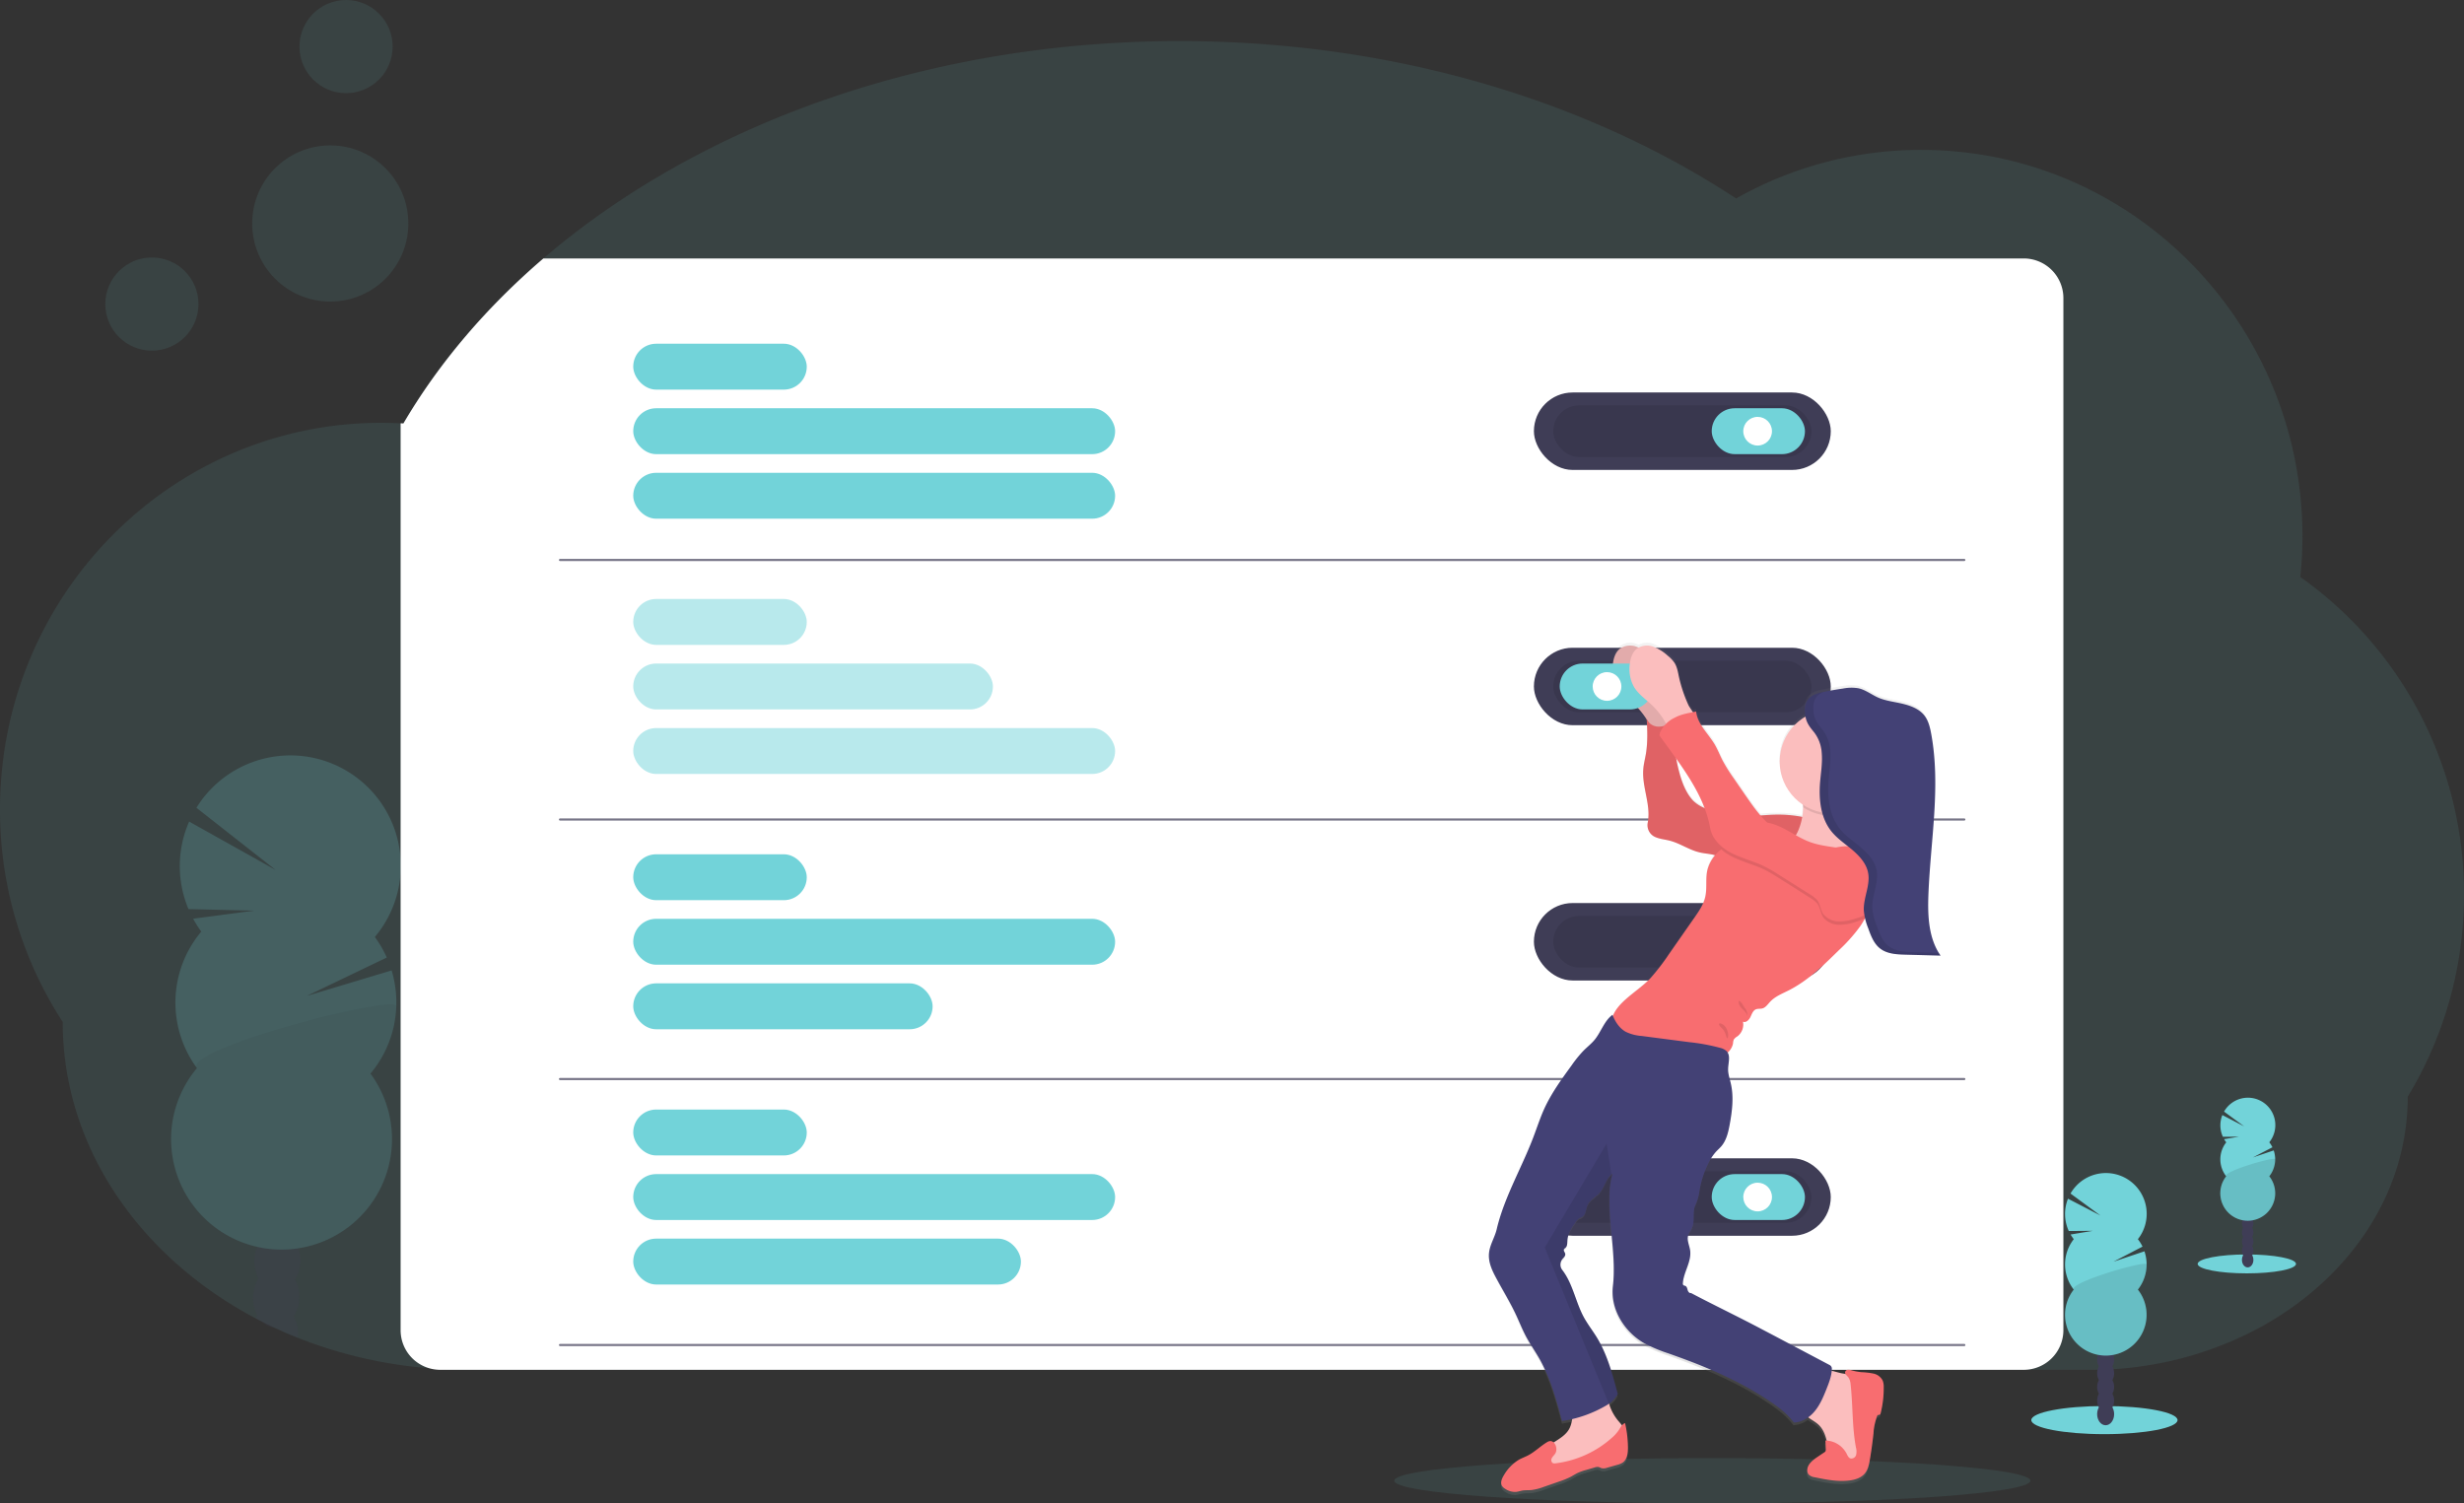 <svg id="ac370e99-250f-4203-ae2c-c306a69114f3" data-name="Layer 1" xmlns="http://www.w3.org/2000/svg" xmlns:xlink="http://www.w3.org/1999/xlink" width="1144" height="697.99" viewBox="0 0 1144 697.99"><rect x="0" y="0" width="1144" height="697.99" fill="#333333" stroke="none"/><defs><linearGradient id="b5f20e7f-16f1-44c3-85ac-2c33fb8e67f8" x1="2612.03" y1="795.18" x2="2612.03" y2="399.52" gradientTransform="matrix(-1, 0, 0, 1, 3436, 0)" gradientUnits="userSpaceOnUse"><stop offset="0" stop-color="gray" stop-opacity="0.25"/><stop offset="0.54" stop-color="gray" stop-opacity="0.12"/><stop offset="1" stop-color="gray" stop-opacity="0.1"/></linearGradient></defs><title>personal settings</title><path d="M1172,516.31a180.56,180.56,0,0,1-26.12,93.88c0,34.62-16.14,66-42.32,88.87a144.74,144.74,0,0,1-21.08,15.28c-.3.19-.61.37-.92.55-.56.33-1.12.66-1.69,1l-.53.31h0A164.61,164.61,0,0,1,998.24,737H245.17q-9,0-17.84-.72a211.15,211.15,0,0,1-61.06-14.14q-5.72-2.26-11.22-4.86-2.62-1.23-5.19-2.53c-1.07-.54-2.14-1.1-3.2-1.66A187.42,187.42,0,0,1,112.2,689.7c-34-29.23-55.08-69.61-55.08-114.21A180.5,180.5,0,0,1,28,476.82c0-99.14,79.24-179.51,177-179.51,3,0,6,.09,9,.25.43,0,.85,0,1.28.06,16.48-28.09,38.51-53.9,65-76.62,72.24-61.9,177.82-100.92,295.43-100.92,98.82,0,189.15,27.55,258.34,73.07A174.18,174.18,0,0,1,920,170.6c97.74,0,177,80.37,177,179.51a184.9,184.9,0,0,1-1,18.78A180,180,0,0,1,1172,516.31Z" transform="translate(-28 -101)" fill="#72d3d9" opacity="0.1"/><g opacity="0.2"><path d="M166.37,720.79c0,.46-.05.91-.1,1.35q-5.72-2.26-11.22-4.86a9.1,9.1,0,0,1-5.19-2.53c-1.07-.54-2.14-1.1-3.2-1.66a13.68,13.68,0,0,1,.81-1.46c2.06-3.26,5.19-5.3,8.64-5.19s6.44,2.34,8.29,5.71A16.87,16.87,0,0,1,166.37,720.79Z" transform="translate(-28 -101)" fill="#3f3d56"/><path d="M166.91,703.67a16.88,16.88,0,0,1-2.51,8.48c-2.06,3.25-5.19,5.29-8.64,5.18l-.71-.05a9.1,9.1,0,0,1-5.19-2.53,12.53,12.53,0,0,1-2.39-3.12,17.55,17.55,0,0,1,.54-17.12c2.06-3.26,5.19-5.3,8.64-5.19s6.44,2.34,8.29,5.71A16.87,16.87,0,0,1,166.91,703.67Z" transform="translate(-28 -101)" fill="#3f3d56"/><ellipse cx="156.75" cy="686.21" rx="14.01" ry="10.7" transform="translate(-562.06 720.24) rotate(-88.19)" fill="#3f3d56"/><ellipse cx="157.29" cy="669.09" rx="14.01" ry="10.7" transform="translate(-544.43 704.2) rotate(-88.19)" fill="#3f3d56"/><ellipse cx="157.83" cy="651.97" rx="14.01" ry="10.7" transform="matrix(0.03, -1, 1, 0.03, -526.79, 688.16)" fill="#3f3d56"/><path d="M121.47,533.55a49.66,49.66,0,0,1-3.8-6l28.26-3.73-30.42-.73a51.38,51.38,0,0,1,.31-40.64l40.12,22.45-36.75-28.85a51.28,51.28,0,1,1,82.84,60,51.12,51.12,0,0,1,5.55,9.53l-37.09,17.81,39.33-11.83A51.34,51.34,0,0,1,200,599.47a51.28,51.28,0,1,1-80.56-2.54,51.28,51.28,0,0,1,2-63.38Z" transform="translate(-28 -101)" fill="#72d3d9"/><path d="M212,568.13a51.06,51.06,0,0,1-12,31.34,51.28,51.28,0,1,1-80.56-2.54C112.87,588,212.18,562.37,212,568.13Z" transform="translate(-28 -101)" opacity="0.1"/></g><path d="M986,239.41V718.59A18.41,18.41,0,0,1,967.59,737H232.41a18.13,18.13,0,0,1-5.08-.72A18.38,18.38,0,0,1,214,718.59V504.75c0-1.09,0-2.17,0-3.25V297.56c.43,0,.85,0,1.28.06,16.48-28.09,38.51-53.9,65-76.62H967.59A18.41,18.41,0,0,1,986,239.41Z" transform="translate(-28 -101)" fill="#fff"/><rect x="712.17" y="182.23" width="137.83" height="35.96" rx="17.98" fill="#3f3d56"/><rect x="721.15" y="188.24" width="119.86" height="23.93" rx="11.97" opacity="0.1"/><rect x="794.73" y="189.55" width="43.28" height="21.31" rx="10.65" fill="#72d3d9"/><circle cx="816.04" cy="200.21" r="6.66" fill="#fff"/><rect x="712.17" y="419.28" width="137.83" height="35.96" rx="17.98" fill="#3f3d56"/><rect x="721.15" y="425.29" width="119.86" height="23.93" rx="11.97" opacity="0.1"/><rect x="794.73" y="426.6" width="43.28" height="21.31" rx="10.65" fill="#72d3d9"/><circle cx="816.04" cy="437.26" r="6.66" fill="#fff"/><rect x="712.17" y="537.8" width="137.83" height="35.96" rx="17.98" fill="#3f3d56"/><rect x="721.15" y="543.82" width="119.86" height="23.93" rx="11.97" opacity="0.1"/><rect x="794.73" y="545.13" width="43.28" height="21.31" rx="10.65" fill="#72d3d9"/><circle cx="816.04" cy="555.78" r="6.66" fill="#fff"/><rect x="294" y="159.59" width="80.57" height="21.31" rx="10.65" fill="#72d3d9"/><rect x="294" y="189.55" width="223.73" height="21.31" rx="10.65" fill="#72d3d9"/><rect x="294" y="219.52" width="223.73" height="21.31" rx="10.65" fill="#72d3d9"/><g opacity="0.5"><rect x="294" y="278.11" width="80.57" height="21.31" rx="10.65" fill="#72d3d9"/><rect x="294" y="308.08" width="167" height="21.31" rx="10.65" fill="#72d3d9"/><rect x="294" y="338.04" width="223.73" height="21.31" rx="10.65" fill="#72d3d9"/></g><rect x="294" y="396.64" width="80.57" height="21.31" rx="10.65" fill="#72d3d9"/><rect x="294" y="426.6" width="223.73" height="21.31" rx="10.65" fill="#72d3d9"/><rect x="294" y="456.57" width="139" height="21.31" rx="10.65" fill="#72d3d9"/><rect x="294" y="515.16" width="80.57" height="21.31" rx="10.65" fill="#72d3d9"/><rect x="294" y="545.13" width="223.73" height="21.31" rx="10.65" fill="#72d3d9"/><rect x="294" y="575.09" width="180" height="21.31" rx="10.65" fill="#72d3d9"/><line x1="260" y1="259.99" x2="912" y2="259.99" fill="none" stroke="#3f3d56" stroke-linecap="round" stroke-miterlimit="10" opacity="0.7"/><line x1="260" y1="380.49" x2="912" y2="380.49" fill="none" stroke="#3f3d56" stroke-linecap="round" stroke-miterlimit="10" opacity="0.7"/><line x1="260" y1="500.99" x2="912" y2="500.99" fill="none" stroke="#3f3d56" stroke-linecap="round" stroke-miterlimit="10" opacity="0.7"/><line x1="260" y1="624.49" x2="912" y2="624.49" fill="none" stroke="#3f3d56" stroke-linecap="round" stroke-miterlimit="10" opacity="0.7"/><ellipse cx="795" cy="687.49" rx="147.68" ry="10.5" fill="#72d3d9" opacity="0.1"/><circle cx="70.52" cy="141.18" r="21.63" fill="#72d3d9" opacity="0.1"/><circle cx="160.67" cy="21.63" r="21.63" fill="#72d3d9" opacity="0.1"/><circle cx="153.34" cy="103.76" r="36.25" fill="#72d3d9" opacity="0.1"/><rect x="712.17" y="300.75" width="137.83" height="35.96" rx="17.98" fill="#3f3d56"/><rect x="721.15" y="306.77" width="119.86" height="23.93" rx="11.97" opacity="0.1"/><path d="M753.17,762c1.57-.23,3.14-.55,4.68-.91a14.62,14.62,0,0,1-1.32,4.44c-1.53,2.9-4.52,4.65-7.27,6.43a2.25,2.25,0,0,0-2.84-.19c-3.31,2-5.95,4.82-9.46,6.54-1.23.6-2.51,1.08-3.71,1.75a20,20,0,0,0-7,7.23c-1,1.55-1.81,3.59-.83,5.13a4.44,4.44,0,0,0,1.42,1.27,8.08,8.08,0,0,0,4.87,1.45c1-.09,2-.47,3.09-.64,1.37-.24,2.77-.12,4.15-.24a24.26,24.26,0,0,0,5.84-1.51l6.87-2.4a39.68,39.68,0,0,0,5.65-2.32c1.09-.59,2.12-1.28,3.23-1.82a26,26,0,0,1,3.86-1.36l3.9-1.14a3.8,3.8,0,0,1,1.76-.23c.54.1,1,.44,1.55.58a4.68,4.68,0,0,0,2.5-.24l4.52-1.28a8.52,8.52,0,0,0,2.69-1.12c2.07-1.47,2.44-4.39,2.43-6.94A52.57,52.57,0,0,0,782.45,763a3.57,3.57,0,0,0-1.47,1.11,21.44,21.44,0,0,0-1.49-1.87,22.31,22.31,0,0,1-4.51-8.33,14.66,14.66,0,0,0,4-4.52c-2.39-9.11-4.84-18.36-9.7-26.4-1.59-2.62-3.41-5.08-5-7.66-4.73-7.5-5.7-17-11.11-24a4.16,4.16,0,0,1,0-4.88c.62-.82,1.62-1.59,1.43-2.61-.14-.73-.9-1.4-.61-2.08.14-.33.48-.51.74-.75.92-.86.8-2.31.89-3.57.2-3.18,2.09-6,3.91-8.56a5.26,5.26,0,0,1,1.44-1.56c.49-.3,1.07-.44,1.56-.74,1.72-1.09,1.6-3.62,2.42-5.5,1.08-2.48,3.8-3.73,5.58-5.74,2.27-2.56,2.85-6.12,5.24-8.35a6.13,6.13,0,0,1,.79-.64A40.24,40.24,0,0,0,775.15,658c-.23,13.53,3.13,27.53,1.56,41-1.24,10.66,5.27,21.29,14.5,26.62a69.31,69.31,0,0,0,11.29,4.79c5.78,2.07,11.54,4.2,17.21,6.58q6,2.52,11.84,5.41a147.35,147.35,0,0,1,14,7.81c5.56,3.57,11.13,7.19,15.08,12.52a11.94,11.94,0,0,0,6.66-2.45c1.52,1.2,3.36,2.11,4.79,3.44a14.46,14.46,0,0,1,3.8,7.46l-.6,0c.07,1.33.13,2.66.2,4a1.7,1.7,0,0,1-.15,1,1.81,1.81,0,0,1-.54.49l-3.08,2.09c-2.24,1.51-4.71,3.42-4.83,6.13a3.12,3.12,0,0,0,.67,2.19,4.72,4.72,0,0,0,2.74,1.24c5.36,1.13,10.85,2.23,16.28,1.5,2.58-.35,5.25-1.2,6.93-3.2,1.54-1.82,2-4.29,2.42-6.64.67-4,1.23-8.09,1.67-12.15a26.86,26.86,0,0,1,1.66-8.07,1,1,0,0,1,.43-.54c.23-.1.5,0,.74-.1s.4-.47.48-.77a47.71,47.71,0,0,0,1.43-12.08,8.14,8.14,0,0,0-.47-3.11,6.28,6.28,0,0,0-4.28-3.3,34.09,34.09,0,0,0-5.53-.66,27.46,27.46,0,0,1-4.59-.84,4.2,4.2,0,0,0-1.91-.25,1.34,1.34,0,0,0-1.16,1.33,1.71,1.71,0,0,0,.24.65l-1.56-.31c-1.26-.23-3-.78-4.89-1.24q0-.48.06-1a1.89,1.89,0,0,0-1.06-1.72l-26.42-14.12-4.94-2.64c-10.82-5.79-22-11.14-32.85-16.93-.72.22-1.32-.61-1.53-1.35s-.36-1.62-1.05-1.95c-.34-.16-.79-.15-1-.44a1.19,1.19,0,0,1-.19-.89c.35-5.27,4.12-10.13,3.37-15.35-.32-2.23-1.47-4.43-1-6.62.35-1.51,1.43-2.74,2-4.18,1.3-3.22,0-7.09,1.42-10.24a23.71,23.71,0,0,0,1.91-6.52,44.79,44.79,0,0,1,4-12.94,23.35,23.35,0,0,1,3.72-5.67c.79-.86,1.68-1.63,2.44-2.52,2.3-2.75,3.15-6.41,3.8-10,1.18-6.41,2-13.06.52-19.42-.5-2.16-1.26-4.31-1.23-6.53,0-2.66,1.07-5.71-.22-7.84a6.9,6.9,0,0,0,2.49-4.27,5.52,5.52,0,0,1,.35-1.77,5.14,5.14,0,0,1,1.67-1.5,6.91,6.91,0,0,0,2.58-6.87c1.37.62,2.81-.77,3.46-2.14s1.14-3,2.53-3.62c.94-.4,2-.16,3-.42,1.59-.41,2.56-2,3.68-3.17,2.28-2.46,5.51-3.73,8.5-5.24,8.86-4.51,16.08-11.64,23.15-18.66a78.38,78.38,0,0,0,10-11.26c.79-1.17,1.51-2.38,2.19-3.62l.18-.09.06.22c.11.44.24.88.37,1.31.32,1,.68,2.07,1,3.09,1.08,3,2.25,6.2,4.45,8.47a10.48,10.48,0,0,0,2.28,1.77,15.3,15.3,0,0,0,5.87,1.76c.78.1,1.57.16,2.36.2s1.58.07,2.36.09l16.18.43c-5.56-8.06-6-18.54-5.63-28.35.93-25.2,5.84-50.63,1.28-75.43-.55-3-1.28-6-3.11-8.41-2.4-3.15-6.34-4.67-10.18-5.56s-7.83-1.32-11.42-2.93c-3-1.37-5.76-3.57-9-4.29a19.82,19.82,0,0,0-7.2.12q-4.38.65-8.71,1.54l-.7.15H874l-.48.11-.13,0-.43.1-.16,0-.4.11-.18.05-.37.12-.21.07-.34.11-.22.09-.32.12-.24.1-.29.13-.24.12-.27.13-.24.14-.25.14-.24.16-.23.15-.24.17-.2.16-.23.2-.19.17a2.39,2.39,0,0,0-.22.23l-.17.17a3,3,0,0,0-.22.28c0,.05-.09.1-.13.16s-.18.26-.27.41l0,.06a6.09,6.09,0,0,0-.55,1.19c-.07.21-.14.42-.19.63a9.54,9.54,0,0,0-.22,1.3c0,.22,0,.45-.05.67,0,.44,0,.89,0,1.33a19.62,19.62,0,0,0,.25,2.24,24.37,24.37,0,0,0-1.16,41.23,10.94,10.94,0,0,1,.08,1.19v.26a33,33,0,0,1-.44,4.22,58.66,58.66,0,0,0-12-1.07c-2.4,0-4.82.22-7.24.41a109.13,109.13,0,0,1-7.24-9.8l-5.34-7.83a74.58,74.58,0,0,1-5-8c-1.31-2.54-2.33-5.24-3.79-7.7-3-5.07-7.9-9.38-8.51-15.25l-1.41.29c-.77-1.26-1.74-2.59-2.1-3.32a65.55,65.55,0,0,1-4.44-13c-.49-2.32-.86-4.74-2.13-6.74a15.19,15.19,0,0,0-3.11-3.3,20.57,20.57,0,0,0-6.66-4.2,8.61,8.61,0,0,0-6.81.4,10,10,0,0,0-1-.4,8.25,8.25,0,0,0-7.56.88c-2.1,1.61-3,4.37-3.32,7a17.28,17.28,0,0,0,1.78,10.62c2,3.58,5.58,6,8.54,8.84a34.59,34.59,0,0,1,5.37,6.68,73.16,73.16,0,0,1-.41,16.21c-.38,2.3-1,4.56-1.18,6.88-.73,8.38,3.63,16.76,2.07,25a6.1,6.1,0,0,0,2.83,6.47c2.24,1.21,4.86,1.37,7.32,2,4.83,1.24,9,4.33,13.88,5.48,2.25.54,4.59.64,6.83,1.24l.35.11a16.27,16.27,0,0,0-3.59,6.82c-1,4.2-.06,8.69-1.06,12.89-.82,3.46-2.88,6.48-4.91,9.41q-5.86,8.48-11.74,17a104.13,104.13,0,0,1-8.65,11.37c-5.39,5.89-14.69,10.56-17.43,17.64-.06-.17-.14-.34-.2-.51-3.88,2.85-5.33,8.16-8.42,11.85-1.51,1.79-3.37,3.24-5,4.9a56.54,56.54,0,0,0-5.53,6.87c-4.6,6.38-9.23,12.79-12.52,19.94-1.72,3.72-3.05,7.59-4.42,11.44-5.38,15.17-14.16,29.56-17.81,45.25-.89,3.83-3.22,7.29-3.57,11.21-.39,4.18,1.52,8.2,3.5,11.89,3,5.64,6.34,11.12,9,16.92,1.57,3.38,2.93,6.87,4.68,10.17,1.91,3.6,4.25,6.94,6.25,10.49C747.78,742,750.58,752.07,753.17,762Zm66.16-286.55-.48-.24A16.57,16.57,0,0,1,814,472c-4.31-4.6-6.16-11.53-7.51-17.72-.16-.74-.3-1.47-.43-2.21C811.29,459.5,816.23,467.18,819.33,475.47Z" transform="translate(-28 -101)" fill="url(#b5f20e7f-16f1-44c3-85ac-2c33fb8e67f8)"/><path d="M799.68,415.4c-.49-2.31-.85-4.71-2.12-6.69a15.16,15.16,0,0,0-3.12-3.28,20.74,20.74,0,0,0-6.68-4.17,8.34,8.34,0,0,0-7.56.87c-2.11,1.6-3,4.34-3.33,7a17.07,17.07,0,0,0,1.78,10.55c2.05,3.56,5.59,5.94,8.56,8.78a34.39,34.39,0,0,1,5.58,7,20.21,20.21,0,0,0,2.54,3.72,4.84,4.84,0,0,0,4,1.61,7,7,0,0,0,3.27-1.93c1.22-1.07,4.5-3,4.6-4.67.08-1.37-2.48-4.47-3.11-5.76A65.41,65.41,0,0,1,799.68,415.4Z" transform="translate(-28 -101)" fill="#fbbebe"/><path d="M799.68,415.4c-.49-2.31-.85-4.71-2.12-6.69a15.16,15.16,0,0,0-3.12-3.28,20.74,20.74,0,0,0-6.68-4.17,8.34,8.34,0,0,0-7.56.87c-2.11,1.6-3,4.34-3.33,7a17.07,17.07,0,0,0,1.78,10.55c2.05,3.56,5.59,5.94,8.56,8.78a34.39,34.39,0,0,1,5.58,7,20.21,20.21,0,0,0,2.54,3.72,4.84,4.84,0,0,0,4,1.61,7,7,0,0,0,3.27-1.93c1.22-1.07,4.5-3,4.6-4.67.08-1.37-2.48-4.47-3.11-5.76A65.41,65.41,0,0,1,799.68,415.4Z" transform="translate(-28 -101)" opacity="0.1"/><path d="M868.85,481.23a58.88,58.88,0,0,0-16.18-2c-9.11.13-18.49,2.34-27.17-.46A47.4,47.4,0,0,1,819,476a16.58,16.58,0,0,1-4.86-3.19c-4.32-4.57-6.18-11.46-7.52-17.6a117.44,117.44,0,0,1-2.05-18.73c-2.25,1.05-4.63,2.08-7.1,1.87s-5-2.11-5-4.59c.37,5.82.64,11.71-.33,17.45-.38,2.28-1,4.53-1.17,6.83-.74,8.33,3.63,16.65,2.07,24.86a6,6,0,0,0,2.83,6.42c2.24,1.21,4.87,1.36,7.33,2,4.83,1.23,9,4.3,13.9,5.45,2.25.53,4.6.63,6.84,1.23,3.19.85,6.1,2.68,9.36,3.25,2.44.44,5,.14,7.43.35,2.15.18,4.25.74,6.41.8,5.28.13,10.26-2.85,13.76-6.81S866.63,486,868.85,481.23Z" transform="translate(-28 -101)" fill="#f86d70"/><path d="M868.85,481.23a58.88,58.88,0,0,0-16.18-2c-9.11.13-18.49,2.34-27.17-.46A47.4,47.4,0,0,1,819,476a16.58,16.58,0,0,1-4.86-3.19c-4.32-4.57-6.18-11.46-7.52-17.6a117.44,117.44,0,0,1-2.05-18.73c-2.25,1.05-4.63,2.08-7.1,1.87s-5-2.11-5-4.59c.37,5.82.64,11.71-.33,17.45-.38,2.28-1,4.53-1.17,6.83-.74,8.33,3.63,16.65,2.07,24.86a6,6,0,0,0,2.83,6.42c2.24,1.21,4.87,1.36,7.33,2,4.83,1.23,9,4.3,13.9,5.45,2.25.53,4.6.63,6.84,1.23,3.19.85,6.1,2.68,9.36,3.25,2.44.44,5,.14,7.43.35,2.15.18,4.25.74,6.41.8,5.28.13,10.26-2.85,13.76-6.81S866.63,486,868.85,481.23Z" transform="translate(-28 -101)" opacity="0.1"/><path d="M883.31,738.67a13.69,13.69,0,0,1,4.67,1.46,11,11,0,0,1,4.06,5.48c2.18,5.38,2.63,11.3,2.73,17.11.08,4.69-.08,9.49-1.76,13.87a8.83,8.83,0,0,1-2.31,3.63,8.33,8.33,0,0,1-3.18,1.54c-2.51.69-5.41.68-7.46-.92-2.28-1.78-2.85-4.93-3.33-7.78-.65-3.84-1.57-7.93-4.43-10.58-2.12-2-5.16-3-6.7-5.42-1.84-2.91-.87-6.71.3-9.95,1-2.81,2.51-8.5,5.45-9.94S880.26,738.12,883.31,738.67Z" transform="translate(-28 -101)" fill="#fbbebe"/><path d="M775,752.47a22.15,22.15,0,0,0,4.58,8.51c1.3,1.5,2.93,3.32,2.25,5.18a4.82,4.82,0,0,1-1.23,1.65c-9.66,9.44-23.17,14-36.57,15.72a1.29,1.29,0,0,1-.65,0c-.39-.17-.49-.67-.53-1.1a13.51,13.51,0,0,1,0-4.21c.65-3.27,3.52-5.58,6.33-7.39s5.88-3.55,7.44-6.5c1.95-3.66,1.13-8.43,3.45-11.86,1.88-2.79,5.38-4,8.71-4.5,1.15-.18,3.6-1.44,4.58-.86S774.66,751.32,775,752.47Z" transform="translate(-28 -101)" fill="#fbbebe"/><path d="M884.63,738.33a1.33,1.33,0,0,1,1.16-1.32,4.35,4.35,0,0,1,1.91.24,26.5,26.5,0,0,0,4.59.85,34.07,34.07,0,0,1,5.54.65,6.27,6.27,0,0,1,4.29,3.27,8.12,8.12,0,0,1,.47,3.1,47.06,47.06,0,0,1-1.43,12c-.08.3-.2.65-.49.76s-.5,0-.73.11a.9.9,0,0,0-.43.54,26.42,26.42,0,0,0-1.67,8c-.44,4-1,8.06-1.67,12.06-.39,2.34-.88,4.8-2.42,6.6-1.69,2-4.36,2.83-6.94,3.18-5.44.72-10.93-.37-16.3-1.49a4.77,4.77,0,0,1-2.75-1.23,3.09,3.09,0,0,1-.67-2.18c.12-2.69,2.6-4.59,4.83-6.09l3.09-2.07a1.6,1.6,0,0,0,.54-.49,1.67,1.67,0,0,0,.15-1l-.2-4a11.33,11.33,0,0,1,9.87,6.14c.42.85.83,1.84,1.71,2.17a2.26,2.26,0,0,0,2.69-1.63,6.93,6.93,0,0,0-.09-3.47c-1.81-9.67-1.38-19.61-2.48-29.38a6.63,6.63,0,0,0-1-3.1C885.73,739.88,884.74,739.23,884.63,738.33Z" transform="translate(-28 -101)" fill="#f86d70"/><rect x="752.15" y="409.08" width="43.28" height="21.31" rx="10.65" transform="translate(1519.58 738.47) rotate(180)" fill="#72d3d9"/><circle cx="746.12" cy="318.73" r="6.66" fill="#fff"/><path d="M750.11,775.82c-.45.75-1.16,1.33-1.58,2.1a1.8,1.8,0,0,0,.34,2.35,2.32,2.32,0,0,0,1.43.14,48.11,48.11,0,0,0,26-11.78,18.21,18.21,0,0,0,3.19-3.49c.85-1.29,1.57-2.87,3-3.41a51.92,51.92,0,0,1,1.34,11.45c0,2.54-.36,5.43-2.43,6.9a8.63,8.63,0,0,1-2.7,1.1l-4.52,1.28a4.81,4.81,0,0,1-2.51.24c-.53-.14-1-.48-1.55-.58a3.8,3.8,0,0,0-1.76.23l-3.91,1.14a24.86,24.86,0,0,0-3.86,1.35c-1.12.53-2.15,1.21-3.24,1.8a38.78,38.78,0,0,1-5.66,2.3l-6.87,2.39a24.91,24.91,0,0,1-5.85,1.5c-1.38.12-2.79,0-4.16.23-1,.18-2,.56-3.1.64a8.11,8.11,0,0,1-4.87-1.44,4.53,4.53,0,0,1-1.42-1.26c-1-1.53-.13-3.55.83-5.1a20.16,20.16,0,0,1,7-7.18c1.2-.66,2.49-1.14,3.72-1.74,3.51-1.7,6.16-4.54,9.47-6.48C749.57,768.67,751.58,773.4,750.11,775.82Z" transform="translate(-28 -101)" fill="#f86d70"/><path d="M846.69,498.94a28.57,28.57,0,0,0,12.16,4.73,49.5,49.5,0,0,0,6.88.37,174.85,174.85,0,0,0,28.63-2.39c-3.76-4.15-7.57-8.59-9-14a23.11,23.11,0,0,1-.44-8.77,66,66,0,0,1,2.68-11,77.63,77.63,0,0,1-12.1-.31c-2.29-.24-7.91-2.32-9.9-.74s-.46,6.67-.43,9.06a2.26,2.26,0,0,1,0,.26,28.93,28.93,0,0,1-2.31,10.58C860,493.19,853.8,498.51,846.69,498.94Z" transform="translate(-28 -101)" fill="#fbbebe"/><path d="M865.18,475.84a24.06,24.06,0,0,0,19.75,3,66,66,0,0,1,2.68-11,77.63,77.63,0,0,1-12.1-.31c-2.29-.24-7.91-2.32-9.9-.74S865.15,473.45,865.18,475.84Z" transform="translate(-28 -101)" opacity="0.1"/><circle cx="850.38" cy="353.54" r="24.11" fill="#fbbebe"/><path d="M776.09,576.53a11.23,11.23,0,0,0,5.44,9.67,21.69,21.69,0,0,0,5.9,2.08c11,2.66,22.32,4.8,33.65,4.15a18.49,18.49,0,0,0,7.14-1.5,7.66,7.66,0,0,0,4.41-5.51,5.18,5.18,0,0,1,.34-1.75,5.11,5.11,0,0,1,1.67-1.49,6.84,6.84,0,0,0,2.59-6.82c1.37.62,2.81-.77,3.46-2.13s1.15-3,2.53-3.59c.94-.4,2-.16,3-.42,1.59-.41,2.56-2,3.68-3.15,2.28-2.44,5.53-3.7,8.51-5.21,8.88-4.47,16.11-11.56,23.2-18.53a77.76,77.76,0,0,0,10-11.18,41.2,41.2,0,0,0,2.2-3.6,101.82,101.82,0,0,0,5.55-12.71c.9-2.34,1.81-4.8,1.44-7.28,0-.22-.08-.44-.13-.67a14,14,0,0,0-2.19-4.42c-2.45-3.6-5.66-7-9.88-8.12s-8.42.23-12.71,1.14a31.85,31.85,0,0,1-4.31.66c-4.54.32-9-.9-13.42-2.11l-4.78-1.32c-2.39-.66-3.59-3.55-6-4.06a8.12,8.12,0,0,0-3.25.17c-4.91.93-9.87,2.14-14.2,4.64a21.32,21.32,0,0,0-2.76,1.88,17.47,17.47,0,0,0-6.42,9.47c-1,4.17-.06,8.63-1.06,12.8-.82,3.44-2.89,6.44-4.91,9.34L803,543.83a104.13,104.13,0,0,1-8.66,11.28C788,562,776.26,567.18,776.09,576.53Z" transform="translate(-28 -101)" fill="#f86d70"/><path d="M807.53,415.4c-.49-2.31-.85-4.71-2.12-6.69a15.16,15.16,0,0,0-3.12-3.28,20.74,20.74,0,0,0-6.68-4.17,8.34,8.34,0,0,0-7.56.87c-2.11,1.6-3,4.34-3.33,7a17.07,17.07,0,0,0,1.78,10.55c2,3.56,5.59,5.94,8.56,8.78a34.39,34.39,0,0,1,5.58,7,20.21,20.21,0,0,0,2.54,3.72,4.84,4.84,0,0,0,4,1.61,7,7,0,0,0,3.27-1.93c1.22-1.07,4.5-3,4.6-4.67.08-1.37-2.48-4.47-3.11-5.76A65.41,65.41,0,0,1,807.53,415.4Z" transform="translate(-28 -101)" fill="#fbbebe"/><path d="M722.81,694.64c3,5.6,6.34,11,9.05,16.8,1.57,3.37,2.93,6.83,4.68,10.11,1.91,3.57,4.26,6.89,6.26,10.41,5,8.9,7.83,18.94,10.42,28.83a57.39,57.39,0,0,0,20.52-7.22,12.9,12.9,0,0,0,1.23-.79,14.52,14.52,0,0,0,4.14-4.57c-2.39-9-4.84-18.23-9.71-26.22-1.59-2.6-3.41-5-5-7.61-4.73-7.45-5.71-16.84-11.12-23.81a4.08,4.08,0,0,1,0-4.84c.62-.81,1.62-1.58,1.43-2.59-.14-.73-.9-1.39-.61-2.07.14-.33.48-.51.74-.75.92-.84.8-2.29.89-3.53.2-3.16,2.09-5.93,3.92-8.51a5.34,5.34,0,0,1,1.44-1.55c.49-.3,1.07-.44,1.56-.74,1.72-1.07,1.6-3.59,2.43-5.46,1.08-2.46,3.8-3.71,5.59-5.7,2.27-2.54,2.84-6.07,5.24-8.29a7.11,7.11,0,0,1,.79-.64,39.7,39.7,0,0,0-1.41,11.61c-.23,13.44,3.13,27.34,1.56,40.69-1.24,10.58,5.28,21.14,14.52,26.44a70.28,70.28,0,0,0,11.31,4.76c5.78,2.05,11.56,4.16,17.23,6.53,4,1.66,8,3.46,11.86,5.37a146,146,0,0,1,14,7.76c5.57,3.54,11.15,7.14,15.1,12.43,3.83-.1,7.34-2.4,9.76-5.37s3.93-6.56,5.34-10.11c1.23-3.07,2.45-6.22,2.54-9.53a1.9,1.9,0,0,0-1.06-1.71l-26.46-14-5-2.62c-10.83-5.75-22-11.07-32.89-16.81-.73.21-1.33-.62-1.54-1.34s-.36-1.62-1.05-1.94c-.35-.16-.79-.16-1-.44a1.2,1.2,0,0,1-.18-.88c.35-5.24,4.13-10.06,3.37-15.25-.32-2.22-1.47-4.4-1-6.57.35-1.51,1.43-2.73,2-4.16,1.29-3.2,0-7,1.42-10.17a23.34,23.34,0,0,0,1.91-6.48,43.88,43.88,0,0,1,4.05-12.84,23.18,23.18,0,0,1,3.72-5.64c.8-.85,1.69-1.62,2.44-2.5,2.31-2.73,3.15-6.37,3.81-9.88,1.18-6.37,2-13,.52-19.29-.5-2.15-1.26-4.28-1.23-6.49,0-2.91,1.31-6.32-.71-8.43a6.6,6.6,0,0,0-3-1.52,90.43,90.43,0,0,0-14.35-2.65L790.22,582a20.28,20.28,0,0,1-7.35-1.91c-3-1.65-5-4.72-6.2-7.92-3.88,2.83-5.34,8.1-8.43,11.76-1.51,1.79-3.37,3.23-5,4.87a55.11,55.11,0,0,0-5.54,6.83c-4.61,6.33-9.25,12.71-12.55,19.8-1.71,3.69-3,7.54-4.42,11.36-5.39,15.07-14.18,29.37-17.83,44.94-.9,3.81-3.23,7.24-3.58,11.14C718.91,687,720.82,691,722.81,694.64Z" transform="translate(-28 -101)" fill="#434175"/><path d="M838.53,569.54a6.85,6.85,0,0,1,.81,3.26c-.49-2.44-3.85-3.79-4.06-6.2-.1-1.11.1-1.06.79-.47C837.12,567,837.57,568.58,838.53,569.54Z" transform="translate(-28 -101)" opacity="0.1"/><path d="M828.32,576.94a5.15,5.15,0,0,1,1.53,2.26,5.75,5.75,0,0,1,.3,3.93c-.49-.23-.66-.83-.81-1.36a9.38,9.38,0,0,0-1-2.33c-.4-.63-2.23-2.13-2.21-2.82C826.1,575.58,827.83,576.57,828.32,576.94Z" transform="translate(-28 -101)" opacity="0.1"/><path d="M827.14,495.35a25.23,25.23,0,0,0,5.08,3.38c4.78,2.42,10.07,3.69,14.88,6a72.17,72.17,0,0,1,6.9,4c4.77,3,9.53,6,14.29,9.05a15.75,15.75,0,0,1,3.15,2.39c1.72,1.84,1.71,5,3.28,7a9.4,9.4,0,0,0,6.93,3.2,22.5,22.5,0,0,0,7.73-1.3,38.24,38.24,0,0,0,4.42-1.61,20.47,20.47,0,0,0,4.24-2.42,12.19,12.19,0,0,0,5-7.89,15.58,15.58,0,0,0-.85-6.44,25.11,25.11,0,0,0-1.52-3.91,15.17,15.17,0,0,0-1.22-2.05c-3.28-4.65-9.06-6.84-14.65-7.93-2.95-.57-5.95-.92-8.91-1.42a31.85,31.85,0,0,1-4.31.66c-4.54.32-9-.9-13.42-2.11l-4.78-1.32c-2.39-.66-3.59-3.55-6-4.06a8.12,8.12,0,0,0-3.25.17c-4.91.93-9.87,2.14-14.2,4.64A21.32,21.32,0,0,0,827.14,495.35Z" transform="translate(-28 -101)" opacity="0.1"/><path d="M815.49,431.36c.61,5.83,5.53,10.11,8.53,15.14,1.46,2.45,2.48,5.13,3.79,7.66a75,75,0,0,0,5,8l5.35,7.77c3.15,4.57,6.33,9.18,10.35,13,7,1.19,12.9,6.4,19.55,8.93,5.33,2,11.13,2.3,16.72,3.39s11.37,3.27,14.65,7.93a20.83,20.83,0,0,1,2.74,6,15.54,15.54,0,0,1,.85,6.43,12.19,12.19,0,0,1-5,7.9,27.71,27.71,0,0,1-8.65,4,22.74,22.74,0,0,1-7.73,1.3,9.44,9.44,0,0,1-6.94-3.2c-1.56-2-1.55-5.19-3.27-7a15.75,15.75,0,0,0-3.15-2.39l-14.29-9a72.17,72.17,0,0,0-6.9-4c-4.81-2.35-10.1-3.62-14.88-6s-9.23-6.41-10.17-11.68c-2.91-16.19-14.12-29.84-23.7-43.21.31-.06.22-.78.33-1.08a14,14,0,0,1,7-7.08C808.75,432.5,812.17,432.07,815.49,431.36Z" transform="translate(-28 -101)" fill="#f86d70"/><path d="M866,431.48a8.87,8.87,0,0,1,1-5.08c1.59-2.64,4.91-3.57,7.93-4.19s5.8-1.1,8.72-1.52a20.1,20.1,0,0,1,7.21-.13c3.26.72,6,2.91,9,4.26,3.6,1.61,7.6,2,11.44,2.92s7.79,2.39,10.2,5.52c1.83,2.37,2.56,5.4,3.11,8.35,4.57,24.63-.35,49.89-1.28,74.92-.37,9.74.07,20.15,5.64,28.16l-16.21-.43c-4.15-.11-8.61-.33-11.87-2.89-2.88-2.25-4.24-5.88-5.46-9.31a29,29,0,0,1-2.08-8.35c-.25-5.88,3.09-11.65,2-17.44-.81-4.32-4-7.82-7.32-10.65s-7.1-5.3-9.83-8.75c-4.85-6.15-5.78-14.54-5.18-22.35.36-4.64,1.2-9.29.79-13.93a17.53,17.53,0,0,0-3.67-9.76C867.59,437.75,866.24,435.83,866,431.48Z" transform="translate(-28 -101)" fill="#434175"/><path d="M867,426.4c1.56-2.6,4.8-3.54,7.77-4.15a7.67,7.67,0,0,0-3.85,3,9,9,0,0,0-1,5.09c.22,4.35,1.57,6.27,4.15,9.35a17.44,17.44,0,0,1,3.68,9.76c.4,4.64-.43,9.28-.79,13.93-.61,7.8.32,16.2,5.18,22.35,2.72,3.45,6.47,5.91,9.83,8.75s6.51,6.33,7.32,10.65c1.08,5.78-2.26,11.56-2,17.44a28.51,28.51,0,0,0,2.07,8.34c1.23,3.44,2.59,7.07,5.46,9.32,3.26,2.56,7.73,2.78,11.88,2.89l11.48.3c.25.42.52.84.8,1.25l-16.21-.43c-4.15-.11-8.61-.33-11.87-2.89-2.88-2.25-4.24-5.88-5.46-9.31a29,29,0,0,1-2.08-8.35c-.25-5.88,3.09-11.65,2-17.44-.81-4.32-4-7.82-7.32-10.65s-7.1-5.3-9.83-8.75c-4.85-6.15-5.78-14.54-5.18-22.35.36-4.64,1.2-9.29.79-13.93a17.53,17.53,0,0,0-3.67-9.76c-2.58-3.08-3.93-5-4.16-9.35A8.87,8.87,0,0,1,867,426.4Z" transform="translate(-28 -101)" opacity="0.1"/><path d="M745.22,680.23,775,752.78a14.52,14.52,0,0,0,4.14-4.57c-2.39-9-4.84-18.23-9.71-26.22-1.59-2.6-3.41-5-5-7.61-4.73-7.45-5.71-16.84-11.12-23.81a4.08,4.08,0,0,1,0-4.84c.62-.81,1.62-1.58,1.43-2.59-.14-.73-.9-1.39-.61-2.07.14-.33.48-.51.74-.75.92-.84.8-2.29.89-3.53.2-3.16,2.09-5.93,3.92-8.51a5.34,5.34,0,0,1,1.44-1.55c.49-.3,1.07-.44,1.56-.74,1.72-1.07,1.6-3.59,2.43-5.46,1.08-2.46,3.8-3.71,5.59-5.7,2.27-2.54,2.84-6.07,5.24-8.29l.21-.52-2.25-14Z" transform="translate(-28 -101)" opacity="0.1"/><ellipse cx="977.05" cy="659.35" rx="33.95" ry="6.53" fill="#72d3d9"/><ellipse cx="977.62" cy="656.57" rx="3.95" ry="5.17" fill="#3f3d56"/><ellipse cx="977.62" cy="650.25" rx="3.95" ry="5.17" fill="#3f3d56"/><ellipse cx="977.62" cy="643.92" rx="3.95" ry="5.17" fill="#3f3d56"/><ellipse cx="977.62" cy="637.6" rx="3.95" ry="5.17" fill="#3f3d56"/><ellipse cx="977.62" cy="631.27" rx="3.95" ry="5.17" fill="#3f3d56"/><ellipse cx="977.62" cy="624.95" rx="3.95" ry="5.17" fill="#3f3d56"/><ellipse cx="977.62" cy="618.63" rx="3.95" ry="5.17" fill="#3f3d56"/><path d="M990.82,676.35a18.78,18.78,0,0,1-1.47-2.17l10.38-1.71-11.23.09a19,19,0,0,1-.36-15l15.07,7.81-13.9-10.21a18.94,18.94,0,1,1,31.27,21.19,18.34,18.34,0,0,1,2.16,3.45l-13.48,7,14.38-4.82a19.07,19.07,0,0,1,1,6.07,18.85,18.85,0,0,1-4.06,11.71,18.93,18.93,0,1,1-29.76,0,18.94,18.94,0,0,1,0-23.41Z" transform="translate(-28 -101)" fill="#72d3d9"/><path d="M1024.64,688.05a18.85,18.85,0,0,1-4.06,11.71,18.93,18.93,0,1,1-29.76,0C988.28,696.54,1024.64,685.93,1024.64,688.05Z" transform="translate(-28 -101)" opacity="0.1"/><ellipse cx="1043.17" cy="586.83" rx="22.83" ry="4.39" fill="#72d3d9"/><ellipse cx="1043.56" cy="584.97" rx="2.66" ry="3.48" fill="#3f3d56"/><ellipse cx="1043.56" cy="580.72" rx="2.66" ry="3.48" fill="#3f3d56"/><ellipse cx="1043.56" cy="576.46" rx="2.66" ry="3.48" fill="#3f3d56"/><ellipse cx="1043.56" cy="572.21" rx="2.66" ry="3.48" fill="#3f3d56"/><ellipse cx="1043.56" cy="567.96" rx="2.66" ry="3.48" fill="#3f3d56"/><ellipse cx="1043.56" cy="563.71" rx="2.66" ry="3.48" fill="#3f3d56"/><ellipse cx="1043.56" cy="559.45" rx="2.66" ry="3.48" fill="#3f3d56"/><path d="M1061.61,631.36a11,11,0,0,1-1-1.46l7-1.15-7.55.06a12.62,12.62,0,0,1-1.17-5.32,12.78,12.78,0,0,1,.92-4.77l10.14,5.26-9.35-6.87a12.73,12.73,0,1,1,21,14.25,12.56,12.56,0,0,1,1.45,2.32l-9.06,4.71,9.66-3.25a12.77,12.77,0,0,1-2.05,12,12.74,12.74,0,1,1-20,0,12.71,12.71,0,0,1,0-15.74Z" transform="translate(-28 -101)" fill="#72d3d9"/><path d="M1084.34,639.23a12.72,12.72,0,0,1-2.72,7.87,12.74,12.74,0,1,1-20,0C1059.9,644.93,1084.34,637.8,1084.34,639.23Z" transform="translate(-28 -101)" opacity="0.1"/></svg>